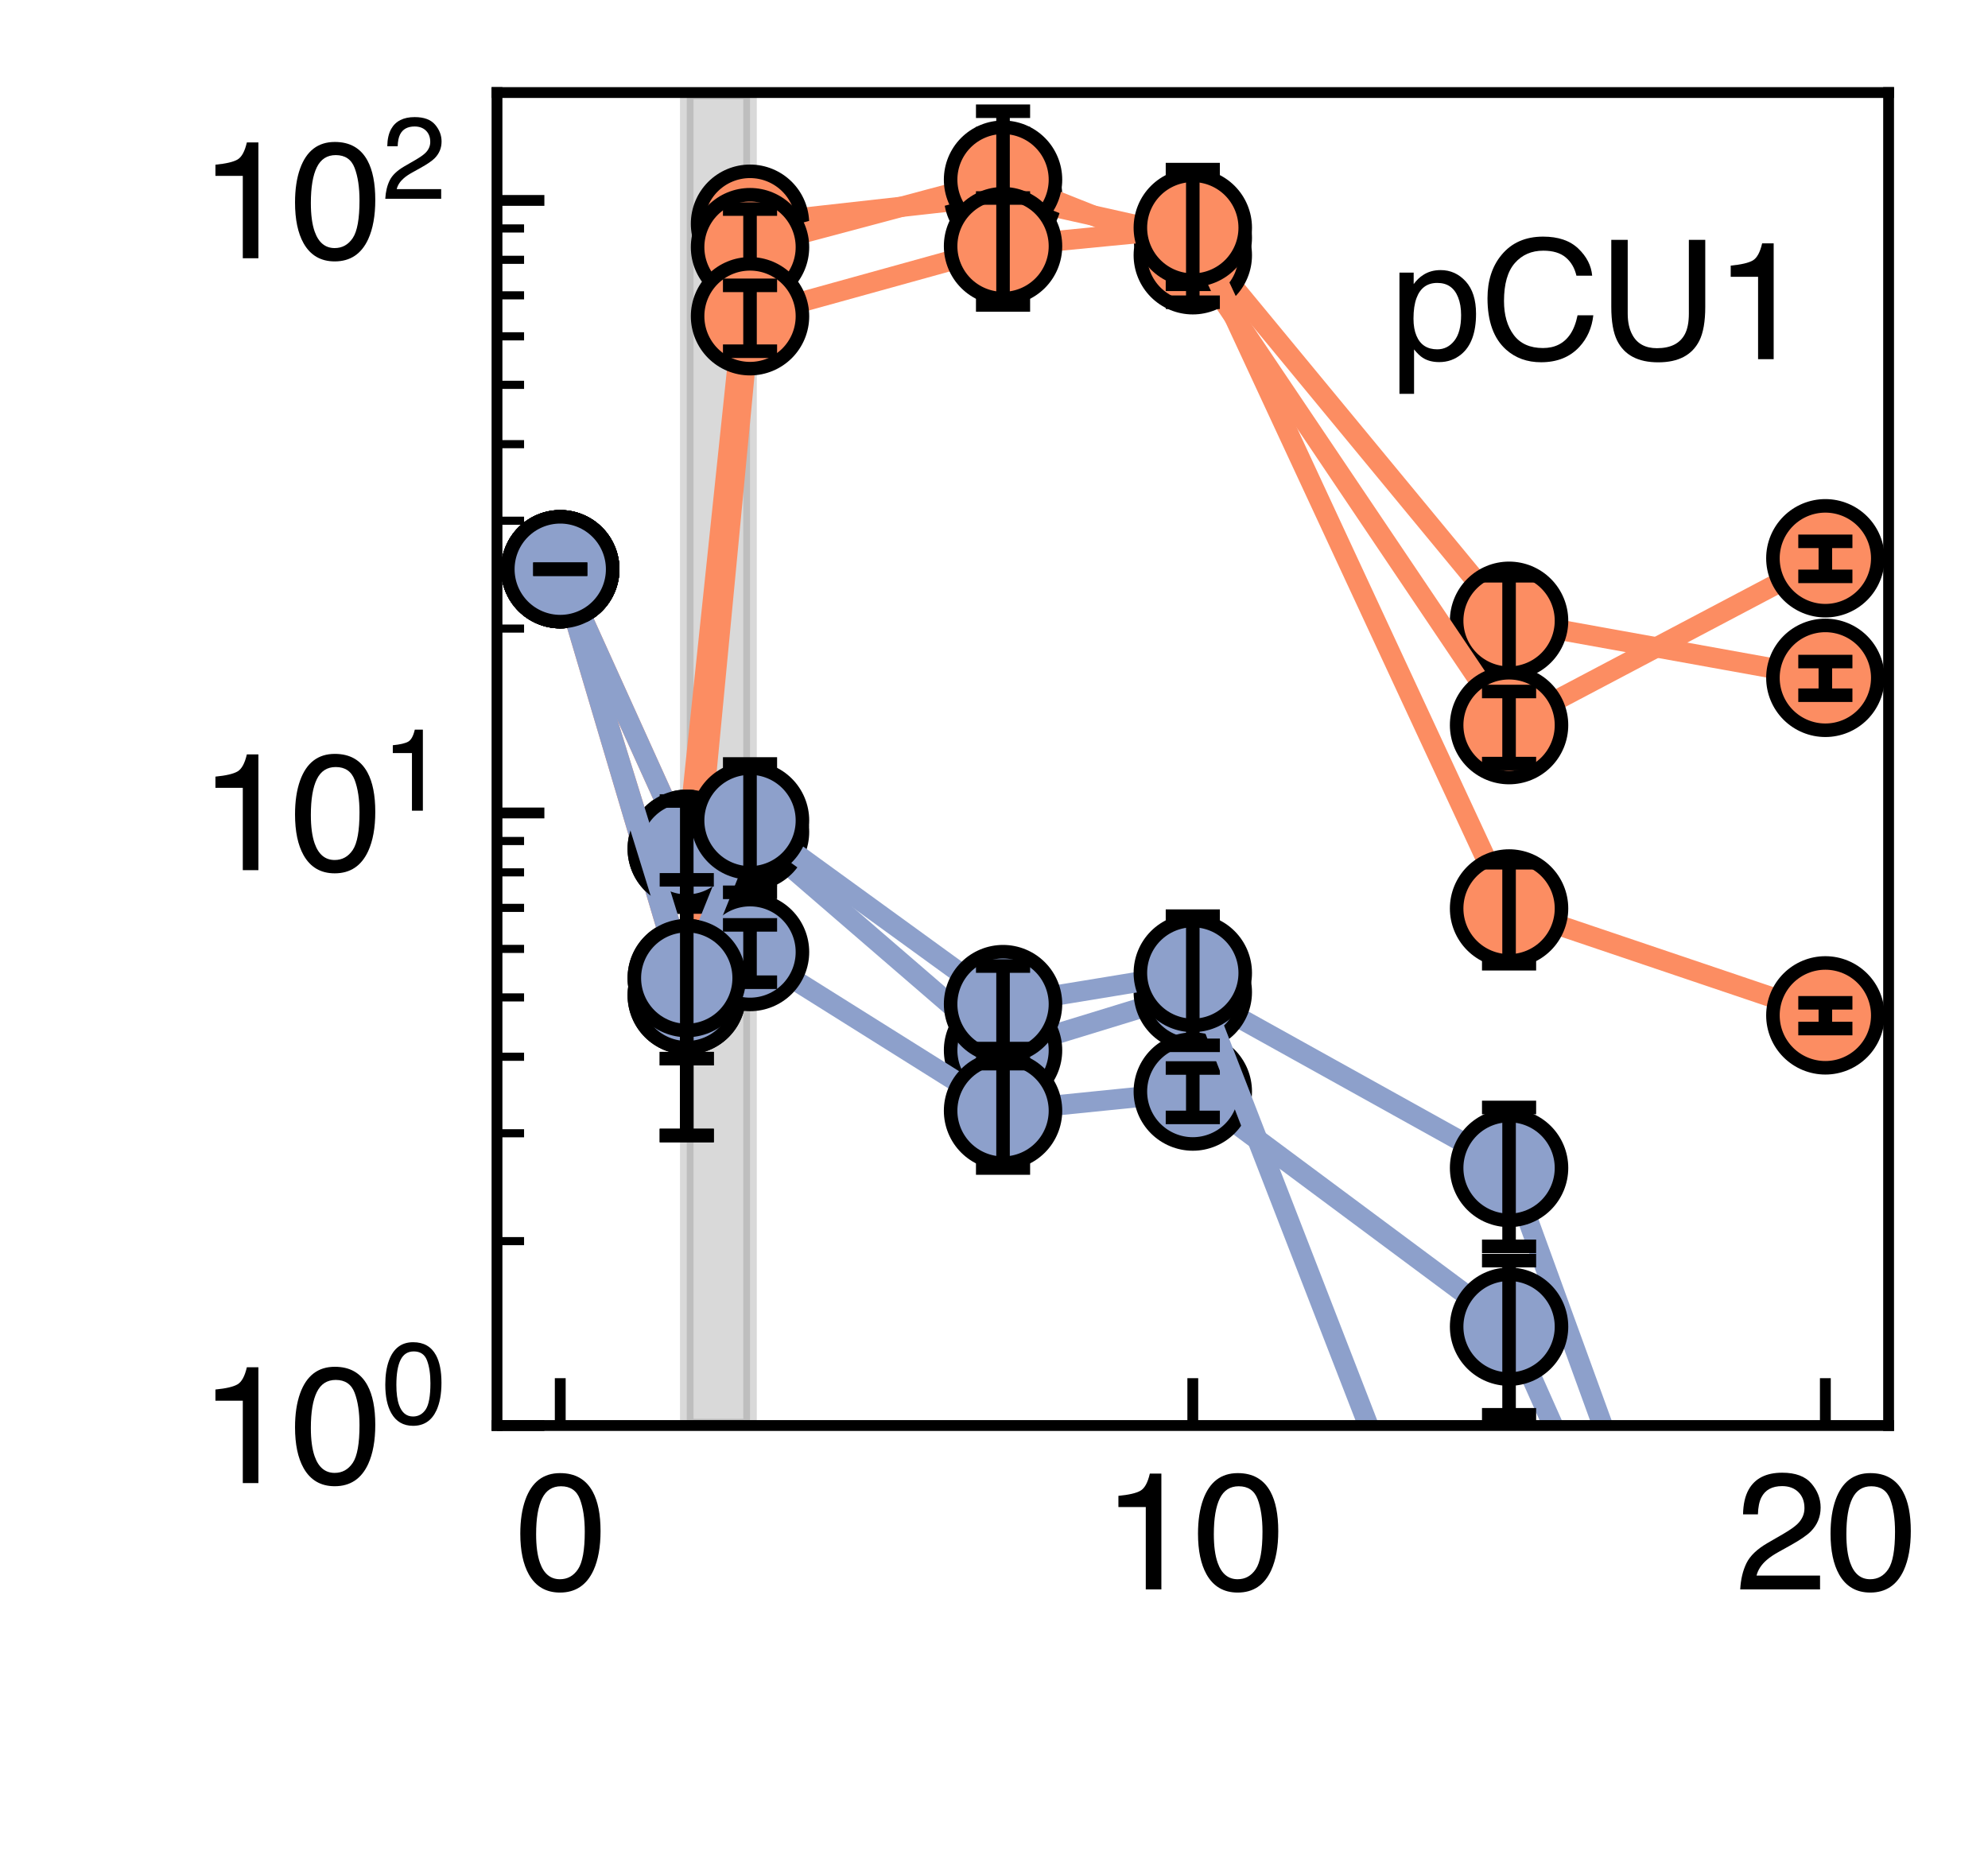<?xml version="1.0" encoding="utf-8" standalone="no"?>
<!DOCTYPE svg PUBLIC "-//W3C//DTD SVG 1.1//EN"
  "http://www.w3.org/Graphics/SVG/1.1/DTD/svg11.dtd">
<svg xmlns:xlink="http://www.w3.org/1999/xlink" width="146.88pt" height="136.8pt" viewBox="0 0 146.88 136.8" xmlns="http://www.w3.org/2000/svg" version="1.1">
 <defs>
  <style type="text/css">*{stroke-linejoin: round; stroke-linecap: butt}</style>
 </defs>
 <g id="figure_1">
  <g id="patch_1">
   <path d="M 0 136.8 
L 146.88 136.8 
L 146.88 0 
L 0 0 
z
" style="fill: #ffffff"/>
  </g>
  <g id="axes_1">
   <g id="patch_2">
    <path d="M 36.72 105.336 
L 139.536 105.336 
L 139.536 6.84 
L 36.72 6.84 
z
" style="fill: #ffffff"/>
   </g>
   <g id="PolyCollection_1">
    <defs>
     <path id="mfba4b7811b" d="M 50.74 -129.96 
L 50.74 -31.464 
L 55.414 -31.464 
L 55.414 -129.96 
L 55.414 -129.96 
L 50.74 -129.96 
z
" style="stroke: #808080; stroke-opacity: 0.3"/>
    </defs>
    <g clip-path="url(#p13dd77826c)">
     <use xlink:href="#mfba4b7811b" x="0" y="136.8" style="fill: #808080; fill-opacity: 0.3; stroke: #808080; stroke-opacity: 0.3"/>
    </g>
   </g>
   <g id="line2d_1">
    <path d="M 41.393 42.061 
L 50.74 73.547 
L 55.414 16.532 
L 74.108 14.443 
L 88.128 17.567 
L 111.495 45.87 
L 134.863 50.087 
" clip-path="url(#p13dd77826c)" style="fill: none; stroke: #fc8d62; stroke-width: 1.5; stroke-linecap: square"/>
   </g>
   <g id="PathCollection_1">
    <defs>
     <path id="m7efb77e65a" d="M 0 3.873 
C 1.027 3.873 2.012 3.465 2.739 2.739 
C 3.465 2.012 3.873 1.027 3.873 0 
C 3.873 -1.027 3.465 -2.012 2.739 -2.739 
C 2.012 -3.465 1.027 -3.873 0 -3.873 
C -1.027 -3.873 -2.012 -3.465 -2.739 -2.739 
C -3.465 -2.012 -3.873 -1.027 -3.873 0 
C -3.873 1.027 -3.465 2.012 -2.739 2.739 
C -2.012 3.465 -1.027 3.873 0 3.873 
z
" style="stroke: #000000"/>
    </defs>
    <g clip-path="url(#p13dd77826c)">
     <use xlink:href="#m7efb77e65a" x="41.393" y="42.061" style="fill: #fc8d62; stroke: #000000"/>
     <use xlink:href="#m7efb77e65a" x="50.74" y="73.547" style="fill: #fc8d62; stroke: #000000"/>
     <use xlink:href="#m7efb77e65a" x="55.414" y="16.532" style="fill: #fc8d62; stroke: #000000"/>
     <use xlink:href="#m7efb77e65a" x="74.108" y="14.443" style="fill: #fc8d62; stroke: #000000"/>
     <use xlink:href="#m7efb77e65a" x="88.128" y="17.567" style="fill: #fc8d62; stroke: #000000"/>
     <use xlink:href="#m7efb77e65a" x="111.495" y="45.87" style="fill: #fc8d62; stroke: #000000"/>
     <use xlink:href="#m7efb77e65a" x="134.863" y="50.087" style="fill: #fc8d62; stroke: #000000"/>
    </g>
   </g>
   <g id="LineCollection_1">
    <path d="M 41.393 42.061 
L 41.393 42.061 
" clip-path="url(#p13dd77826c)" style="fill: none; stroke: #000000"/>
    <path d="M 50.74 78.225 
L 50.74 69.771 
" clip-path="url(#p13dd77826c)" style="fill: none; stroke: #000000"/>
    <path d="M 55.414 17.97 
L 55.414 15.191 
" clip-path="url(#p13dd77826c)" style="fill: none; stroke: #000000"/>
    <path d="M 74.108 20.413 
L 74.108 9.87 
" clip-path="url(#p13dd77826c)" style="fill: none; stroke: #000000"/>
    <path d="M 88.128 19.368 
L 88.128 15.917 
" clip-path="url(#p13dd77826c)" style="fill: none; stroke: #000000"/>
    <path d="M 111.495 49.872 
L 111.495 42.545 
" clip-path="url(#p13dd77826c)" style="fill: none; stroke: #000000"/>
    <path d="M 134.863 51.37 
L 134.863 48.883 
" clip-path="url(#p13dd77826c)" style="fill: none; stroke: #000000"/>
   </g>
   <g id="line2d_2">
    <defs>
     <path id="md3a4411d4e" d="M 2 0 
L -2 -0 
" style="stroke: #000000"/>
    </defs>
    <g clip-path="url(#p13dd77826c)">
     <use xlink:href="#md3a4411d4e" x="41.393" y="42.061" style="stroke: #000000"/>
     <use xlink:href="#md3a4411d4e" x="50.74" y="78.225" style="stroke: #000000"/>
     <use xlink:href="#md3a4411d4e" x="55.414" y="17.97" style="stroke: #000000"/>
     <use xlink:href="#md3a4411d4e" x="74.108" y="20.413" style="stroke: #000000"/>
     <use xlink:href="#md3a4411d4e" x="88.128" y="19.368" style="stroke: #000000"/>
     <use xlink:href="#md3a4411d4e" x="111.495" y="49.872" style="stroke: #000000"/>
     <use xlink:href="#md3a4411d4e" x="134.863" y="51.37" style="stroke: #000000"/>
    </g>
   </g>
   <g id="line2d_3">
    <g clip-path="url(#p13dd77826c)">
     <use xlink:href="#md3a4411d4e" x="41.393" y="42.061" style="stroke: #000000"/>
     <use xlink:href="#md3a4411d4e" x="50.74" y="69.771" style="stroke: #000000"/>
     <use xlink:href="#md3a4411d4e" x="55.414" y="15.191" style="stroke: #000000"/>
     <use xlink:href="#md3a4411d4e" x="74.108" y="9.87" style="stroke: #000000"/>
     <use xlink:href="#md3a4411d4e" x="88.128" y="15.917" style="stroke: #000000"/>
     <use xlink:href="#md3a4411d4e" x="111.495" y="42.545" style="stroke: #000000"/>
     <use xlink:href="#md3a4411d4e" x="134.863" y="48.883" style="stroke: #000000"/>
    </g>
   </g>
   <g id="line2d_4">
    <path d="M 41.393 42.061 
L 50.74 62.718 
L 55.414 18.263 
L 74.108 13.278 
L 88.128 18.861 
L 111.495 53.582 
L 134.863 41.252 
" clip-path="url(#p13dd77826c)" style="fill: none; stroke: #fc8d62; stroke-width: 1.5; stroke-linecap: square"/>
   </g>
   <g id="PathCollection_2">
    <g clip-path="url(#p13dd77826c)">
     <use xlink:href="#m7efb77e65a" x="41.393" y="42.061" style="fill: #fc8d62; stroke: #000000"/>
     <use xlink:href="#m7efb77e65a" x="50.74" y="62.718" style="fill: #fc8d62; stroke: #000000"/>
     <use xlink:href="#m7efb77e65a" x="55.414" y="18.263" style="fill: #fc8d62; stroke: #000000"/>
     <use xlink:href="#m7efb77e65a" x="74.108" y="13.278" style="fill: #fc8d62; stroke: #000000"/>
     <use xlink:href="#m7efb77e65a" x="88.128" y="18.861" style="fill: #fc8d62; stroke: #000000"/>
     <use xlink:href="#m7efb77e65a" x="111.495" y="53.582" style="fill: #fc8d62; stroke: #000000"/>
     <use xlink:href="#m7efb77e65a" x="134.863" y="41.252" style="fill: #fc8d62; stroke: #000000"/>
    </g>
   </g>
   <g id="LineCollection_2">
    <path d="M 41.393 42.061 
L 41.393 42.061 
" clip-path="url(#p13dd77826c)" style="fill: none; stroke: #000000"/>
    <path d="M 50.74 67.022 
L 50.74 59.189 
" clip-path="url(#p13dd77826c)" style="fill: none; stroke: #000000"/>
    <path d="M 55.414 21.548 
L 55.414 15.449 
" clip-path="url(#p13dd77826c)" style="fill: none; stroke: #000000"/>
    <path d="M 74.108 20.107 
L 74.108 8.219 
" clip-path="url(#p13dd77826c)" style="fill: none; stroke: #000000"/>
    <path d="M 88.128 21.009 
L 88.128 16.926 
" clip-path="url(#p13dd77826c)" style="fill: none; stroke: #000000"/>
    <path d="M 111.495 56.426 
L 111.495 51.097 
" clip-path="url(#p13dd77826c)" style="fill: none; stroke: #000000"/>
    <path d="M 134.863 42.59 
L 134.863 40 
" clip-path="url(#p13dd77826c)" style="fill: none; stroke: #000000"/>
   </g>
   <g id="line2d_5">
    <g clip-path="url(#p13dd77826c)">
     <use xlink:href="#md3a4411d4e" x="41.393" y="42.061" style="stroke: #000000"/>
     <use xlink:href="#md3a4411d4e" x="50.74" y="67.022" style="stroke: #000000"/>
     <use xlink:href="#md3a4411d4e" x="55.414" y="21.548" style="stroke: #000000"/>
     <use xlink:href="#md3a4411d4e" x="74.108" y="20.107" style="stroke: #000000"/>
     <use xlink:href="#md3a4411d4e" x="88.128" y="21.009" style="stroke: #000000"/>
     <use xlink:href="#md3a4411d4e" x="111.495" y="56.426" style="stroke: #000000"/>
     <use xlink:href="#md3a4411d4e" x="134.863" y="42.59" style="stroke: #000000"/>
    </g>
   </g>
   <g id="line2d_6">
    <g clip-path="url(#p13dd77826c)">
     <use xlink:href="#md3a4411d4e" x="41.393" y="42.061" style="stroke: #000000"/>
     <use xlink:href="#md3a4411d4e" x="50.74" y="59.189" style="stroke: #000000"/>
     <use xlink:href="#md3a4411d4e" x="55.414" y="15.449" style="stroke: #000000"/>
     <use xlink:href="#md3a4411d4e" x="74.108" y="8.219" style="stroke: #000000"/>
     <use xlink:href="#md3a4411d4e" x="88.128" y="16.926" style="stroke: #000000"/>
     <use xlink:href="#md3a4411d4e" x="111.495" y="51.097" style="stroke: #000000"/>
     <use xlink:href="#md3a4411d4e" x="134.863" y="40" style="stroke: #000000"/>
    </g>
   </g>
   <g id="line2d_7">
    <path d="M 41.393 42.061 
L 50.74 72.272 
L 55.414 23.368 
L 74.108 18.189 
L 88.128 16.828 
L 111.495 67.129 
L 134.863 75.028 
" clip-path="url(#p13dd77826c)" style="fill: none; stroke: #fc8d62; stroke-width: 1.5; stroke-linecap: square"/>
   </g>
   <g id="PathCollection_3">
    <g clip-path="url(#p13dd77826c)">
     <use xlink:href="#m7efb77e65a" x="41.393" y="42.061" style="fill: #fc8d62; stroke: #000000"/>
     <use xlink:href="#m7efb77e65a" x="50.74" y="72.272" style="fill: #fc8d62; stroke: #000000"/>
     <use xlink:href="#m7efb77e65a" x="55.414" y="23.368" style="fill: #fc8d62; stroke: #000000"/>
     <use xlink:href="#m7efb77e65a" x="74.108" y="18.189" style="fill: #fc8d62; stroke: #000000"/>
     <use xlink:href="#m7efb77e65a" x="88.128" y="16.828" style="fill: #fc8d62; stroke: #000000"/>
     <use xlink:href="#m7efb77e65a" x="111.495" y="67.129" style="fill: #fc8d62; stroke: #000000"/>
     <use xlink:href="#m7efb77e65a" x="134.863" y="75.028" style="fill: #fc8d62; stroke: #000000"/>
    </g>
   </g>
   <g id="LineCollection_3">
    <path d="M 41.393 42.061 
L 41.393 42.061 
" clip-path="url(#p13dd77826c)" style="fill: none; stroke: #000000"/>
    <path d="M 50.74 83.906 
L 50.74 65.013 
" clip-path="url(#p13dd77826c)" style="fill: none; stroke: #000000"/>
    <path d="M 55.414 25.952 
L 55.414 21.084 
" clip-path="url(#p13dd77826c)" style="fill: none; stroke: #000000"/>
    <path d="M 74.108 22.535 
L 74.108 14.631 
" clip-path="url(#p13dd77826c)" style="fill: none; stroke: #000000"/>
    <path d="M 88.128 22.334 
L 88.128 12.532 
" clip-path="url(#p13dd77826c)" style="fill: none; stroke: #000000"/>
    <path d="M 111.495 71.211 
L 111.495 63.751 
" clip-path="url(#p13dd77826c)" style="fill: none; stroke: #000000"/>
    <path d="M 134.863 76.002 
L 134.863 74.1 
" clip-path="url(#p13dd77826c)" style="fill: none; stroke: #000000"/>
   </g>
   <g id="line2d_8">
    <g clip-path="url(#p13dd77826c)">
     <use xlink:href="#md3a4411d4e" x="41.393" y="42.061" style="stroke: #000000"/>
     <use xlink:href="#md3a4411d4e" x="50.74" y="83.906" style="stroke: #000000"/>
     <use xlink:href="#md3a4411d4e" x="55.414" y="25.952" style="stroke: #000000"/>
     <use xlink:href="#md3a4411d4e" x="74.108" y="22.535" style="stroke: #000000"/>
     <use xlink:href="#md3a4411d4e" x="88.128" y="22.334" style="stroke: #000000"/>
     <use xlink:href="#md3a4411d4e" x="111.495" y="71.211" style="stroke: #000000"/>
     <use xlink:href="#md3a4411d4e" x="134.863" y="76.002" style="stroke: #000000"/>
    </g>
   </g>
   <g id="line2d_9">
    <g clip-path="url(#p13dd77826c)">
     <use xlink:href="#md3a4411d4e" x="41.393" y="42.061" style="stroke: #000000"/>
     <use xlink:href="#md3a4411d4e" x="50.74" y="65.013" style="stroke: #000000"/>
     <use xlink:href="#md3a4411d4e" x="55.414" y="21.084" style="stroke: #000000"/>
     <use xlink:href="#md3a4411d4e" x="74.108" y="14.631" style="stroke: #000000"/>
     <use xlink:href="#md3a4411d4e" x="88.128" y="12.532" style="stroke: #000000"/>
     <use xlink:href="#md3a4411d4e" x="111.495" y="63.751" style="stroke: #000000"/>
     <use xlink:href="#md3a4411d4e" x="134.863" y="74.1" style="stroke: #000000"/>
    </g>
   </g>
   <g id="line2d_10">
    <path d="M 41.393 42.061 
L 50.74 73.547 
L 55.414 16.532 
L 74.108 14.443 
L 88.128 17.567 
L 111.495 45.87 
L 134.863 50.087 
" clip-path="url(#p13dd77826c)" style="fill: none"/>
   </g>
   <g id="line2d_11">
    <path d="M 41.393 42.061 
L 50.74 62.718 
L 55.414 18.263 
L 74.108 13.278 
L 88.128 18.861 
L 111.495 53.582 
L 134.863 41.252 
" clip-path="url(#p13dd77826c)" style="fill: none"/>
   </g>
   <g id="line2d_12">
    <path d="M 41.393 42.061 
L 50.74 72.272 
L 55.414 23.368 
L 74.108 18.189 
L 88.128 16.828 
L 111.495 67.129 
L 134.863 75.028 
" clip-path="url(#p13dd77826c)" style="fill: none"/>
   </g>
   <g id="line2d_13">
    <path d="M 41.393 42.061 
L 50.74 73.547 
L 55.414 61.471 
L 74.108 77.608 
L 88.128 73.313 
L 111.495 86.303 
L 130.211 137.8 
" clip-path="url(#p13dd77826c)" style="fill: none; stroke: #8da0cb; stroke-width: 1.5; stroke-linecap: square"/>
   </g>
   <g id="PathCollection_4">
    <defs>
     <path id="m667d2267dd" d="M 0 3.873 
C 1.027 3.873 2.012 3.465 2.739 2.739 
C 3.465 2.012 3.873 1.027 3.873 0 
C 3.873 -1.027 3.465 -2.012 2.739 -2.739 
C 2.012 -3.465 1.027 -3.873 0 -3.873 
C -1.027 -3.873 -2.012 -3.465 -2.739 -2.739 
C -3.465 -2.012 -3.873 -1.027 -3.873 0 
C -3.873 1.027 -3.465 2.012 -2.739 2.739 
C -2.012 3.465 -1.027 3.873 0 3.873 
z
" style="stroke: #000000"/>
    </defs>
    <g clip-path="url(#p13dd77826c)">
     <use xlink:href="#m667d2267dd" x="41.393" y="42.061" style="fill: #8da0cb; stroke: #000000"/>
     <use xlink:href="#m667d2267dd" x="50.74" y="73.547" style="fill: #8da0cb; stroke: #000000"/>
     <use xlink:href="#m667d2267dd" x="55.414" y="61.471" style="fill: #8da0cb; stroke: #000000"/>
     <use xlink:href="#m667d2267dd" x="74.108" y="77.608" style="fill: #8da0cb; stroke: #000000"/>
     <use xlink:href="#m667d2267dd" x="88.128" y="73.313" style="fill: #8da0cb; stroke: #000000"/>
     <use xlink:href="#m667d2267dd" x="111.495" y="86.303" style="fill: #8da0cb; stroke: #000000"/>
     <use xlink:href="#m667d2267dd" x="134.863" y="150.599" style="fill: #8da0cb; stroke: #000000"/>
    </g>
   </g>
   <g id="LineCollection_4">
    <path d="M 41.393 42.061 
L 41.393 42.061 
" clip-path="url(#p13dd77826c)" style="fill: none; stroke: #000000"/>
    <path d="M 50.74 78.225 
L 50.74 69.771 
" clip-path="url(#p13dd77826c)" style="fill: none; stroke: #000000"/>
    <path d="M 55.414 64.982 
L 55.414 58.492 
" clip-path="url(#p13dd77826c)" style="fill: none; stroke: #000000"/>
    <path d="M 74.108 83.482 
L 74.108 73.09 
" clip-path="url(#p13dd77826c)" style="fill: none; stroke: #000000"/>
    <path d="M 88.128 74.206 
L 88.128 72.459 
" clip-path="url(#p13dd77826c)" style="fill: none; stroke: #000000"/>
    <path d="M 111.495 92.096 
L 111.495 81.834 
" clip-path="url(#p13dd77826c)" style="fill: none; stroke: #000000"/>
    <path clip-path="url(#p13dd77826c)" style="fill: none; stroke: #000000"/>
   </g>
   <g id="line2d_14">
    <g clip-path="url(#p13dd77826c)">
     <use xlink:href="#md3a4411d4e" x="41.393" y="42.061" style="stroke: #000000"/>
     <use xlink:href="#md3a4411d4e" x="50.74" y="78.225" style="stroke: #000000"/>
     <use xlink:href="#md3a4411d4e" x="55.414" y="64.982" style="stroke: #000000"/>
     <use xlink:href="#md3a4411d4e" x="74.108" y="83.482" style="stroke: #000000"/>
     <use xlink:href="#md3a4411d4e" x="88.128" y="74.206" style="stroke: #000000"/>
     <use xlink:href="#md3a4411d4e" x="111.495" y="92.096" style="stroke: #000000"/>
    </g>
   </g>
   <g id="line2d_15">
    <g clip-path="url(#p13dd77826c)">
     <use xlink:href="#md3a4411d4e" x="41.393" y="42.061" style="stroke: #000000"/>
     <use xlink:href="#md3a4411d4e" x="50.74" y="69.771" style="stroke: #000000"/>
     <use xlink:href="#md3a4411d4e" x="55.414" y="58.492" style="stroke: #000000"/>
     <use xlink:href="#md3a4411d4e" x="74.108" y="73.09" style="stroke: #000000"/>
     <use xlink:href="#md3a4411d4e" x="88.128" y="72.459" style="stroke: #000000"/>
     <use xlink:href="#md3a4411d4e" x="111.495" y="81.834" style="stroke: #000000"/>
    </g>
   </g>
   <g id="line2d_16">
    <path d="M 41.393 42.061 
L 50.74 62.718 
L 55.414 70.347 
L 74.108 82.077 
L 88.128 80.657 
L 111.495 98.032 
L 129.173 137.8 
" clip-path="url(#p13dd77826c)" style="fill: none; stroke: #8da0cb; stroke-width: 1.5; stroke-linecap: square"/>
   </g>
   <g id="PathCollection_5">
    <g clip-path="url(#p13dd77826c)">
     <use xlink:href="#m667d2267dd" x="41.393" y="42.061" style="fill: #8da0cb; stroke: #000000"/>
     <use xlink:href="#m667d2267dd" x="50.74" y="62.718" style="fill: #8da0cb; stroke: #000000"/>
     <use xlink:href="#m667d2267dd" x="55.414" y="70.347" style="fill: #8da0cb; stroke: #000000"/>
     <use xlink:href="#m667d2267dd" x="74.108" y="82.077" style="fill: #8da0cb; stroke: #000000"/>
     <use xlink:href="#m667d2267dd" x="88.128" y="80.657" style="fill: #8da0cb; stroke: #000000"/>
     <use xlink:href="#m667d2267dd" x="111.495" y="98.032" style="fill: #8da0cb; stroke: #000000"/>
     <use xlink:href="#m667d2267dd" x="134.863" y="150.599" style="fill: #8da0cb; stroke: #000000"/>
    </g>
   </g>
   <g id="LineCollection_5">
    <path d="M 41.393 42.061 
L 41.393 42.061 
" clip-path="url(#p13dd77826c)" style="fill: none; stroke: #000000"/>
    <path d="M 50.74 67.022 
L 50.74 59.189 
" clip-path="url(#p13dd77826c)" style="fill: none; stroke: #000000"/>
    <path d="M 55.414 72.579 
L 55.414 68.343 
" clip-path="url(#p13dd77826c)" style="fill: none; stroke: #000000"/>
    <path d="M 74.108 86.309 
L 74.108 78.596 
" clip-path="url(#p13dd77826c)" style="fill: none; stroke: #000000"/>
    <path d="M 88.128 82.567 
L 88.128 78.917 
" clip-path="url(#p13dd77826c)" style="fill: none; stroke: #000000"/>
    <path d="M 111.495 104.543 
L 111.495 93.15 
" clip-path="url(#p13dd77826c)" style="fill: none; stroke: #000000"/>
    <path clip-path="url(#p13dd77826c)" style="fill: none; stroke: #000000"/>
   </g>
   <g id="line2d_17">
    <g clip-path="url(#p13dd77826c)">
     <use xlink:href="#md3a4411d4e" x="41.393" y="42.061" style="stroke: #000000"/>
     <use xlink:href="#md3a4411d4e" x="50.74" y="67.022" style="stroke: #000000"/>
     <use xlink:href="#md3a4411d4e" x="55.414" y="72.579" style="stroke: #000000"/>
     <use xlink:href="#md3a4411d4e" x="74.108" y="86.309" style="stroke: #000000"/>
     <use xlink:href="#md3a4411d4e" x="88.128" y="82.567" style="stroke: #000000"/>
     <use xlink:href="#md3a4411d4e" x="111.495" y="104.543" style="stroke: #000000"/>
     <use xlink:href="#md3a4411d4e" x="134.863" y="150.807" style="stroke: #000000"/>
    </g>
   </g>
   <g id="line2d_18">
    <g clip-path="url(#p13dd77826c)">
     <use xlink:href="#md3a4411d4e" x="41.393" y="42.061" style="stroke: #000000"/>
     <use xlink:href="#md3a4411d4e" x="50.74" y="59.189" style="stroke: #000000"/>
     <use xlink:href="#md3a4411d4e" x="55.414" y="68.343" style="stroke: #000000"/>
     <use xlink:href="#md3a4411d4e" x="74.108" y="78.596" style="stroke: #000000"/>
     <use xlink:href="#md3a4411d4e" x="88.128" y="78.917" style="stroke: #000000"/>
     <use xlink:href="#md3a4411d4e" x="111.495" y="93.15" style="stroke: #000000"/>
     <use xlink:href="#md3a4411d4e" x="134.863" y="150.392" style="stroke: #000000"/>
    </g>
   </g>
   <g id="line2d_19">
    <path d="M 41.393 42.061 
L 50.74 72.272 
L 55.414 60.627 
L 74.108 74.196 
L 88.128 71.896 
L 111.495 132.135 
L 118.665 137.8 
" clip-path="url(#p13dd77826c)" style="fill: none; stroke: #8da0cb; stroke-width: 1.5; stroke-linecap: square"/>
   </g>
   <g id="PathCollection_6">
    <g clip-path="url(#p13dd77826c)">
     <use xlink:href="#m667d2267dd" x="41.393" y="42.061" style="fill: #8da0cb; stroke: #000000"/>
     <use xlink:href="#m667d2267dd" x="50.74" y="72.272" style="fill: #8da0cb; stroke: #000000"/>
     <use xlink:href="#m667d2267dd" x="55.414" y="60.627" style="fill: #8da0cb; stroke: #000000"/>
     <use xlink:href="#m667d2267dd" x="74.108" y="74.196" style="fill: #8da0cb; stroke: #000000"/>
     <use xlink:href="#m667d2267dd" x="88.128" y="71.896" style="fill: #8da0cb; stroke: #000000"/>
     <use xlink:href="#m667d2267dd" x="111.495" y="132.135" style="fill: #8da0cb; stroke: #000000"/>
     <use xlink:href="#m667d2267dd" x="134.863" y="150.599" style="fill: #8da0cb; stroke: #000000"/>
    </g>
   </g>
   <g id="LineCollection_6">
    <path d="M 41.393 42.061 
L 41.393 42.061 
" clip-path="url(#p13dd77826c)" style="fill: none; stroke: #000000"/>
    <path d="M 50.74 83.906 
L 50.74 65.013 
" clip-path="url(#p13dd77826c)" style="fill: none; stroke: #000000"/>
    <path d="M 55.414 65.936 
L 55.414 56.451 
" clip-path="url(#p13dd77826c)" style="fill: none; stroke: #000000"/>
    <path d="M 74.108 77.48 
L 74.108 71.383 
" clip-path="url(#p13dd77826c)" style="fill: none; stroke: #000000"/>
    <path d="M 88.128 77.242 
L 88.128 67.697 
" clip-path="url(#p13dd77826c)" style="fill: none; stroke: #000000"/>
    <path d="M 111.495 137.8 
L 111.495 120.524 
" clip-path="url(#p13dd77826c)" style="fill: none; stroke: #000000"/>
    <path clip-path="url(#p13dd77826c)" style="fill: none; stroke: #000000"/>
   </g>
   <g id="line2d_20">
    <g clip-path="url(#p13dd77826c)">
     <use xlink:href="#md3a4411d4e" x="41.393" y="42.061" style="stroke: #000000"/>
     <use xlink:href="#md3a4411d4e" x="50.74" y="83.906" style="stroke: #000000"/>
     <use xlink:href="#md3a4411d4e" x="55.414" y="65.936" style="stroke: #000000"/>
     <use xlink:href="#md3a4411d4e" x="74.108" y="77.48" style="stroke: #000000"/>
     <use xlink:href="#md3a4411d4e" x="88.128" y="77.242" style="stroke: #000000"/>
     <use xlink:href="#md3a4411d4e" x="111.495" y="164.291" style="stroke: #000000"/>
     <use xlink:href="#md3a4411d4e" x="134.863" y="151.176" style="stroke: #000000"/>
    </g>
   </g>
   <g id="line2d_21">
    <g clip-path="url(#p13dd77826c)">
     <use xlink:href="#md3a4411d4e" x="41.393" y="42.061" style="stroke: #000000"/>
     <use xlink:href="#md3a4411d4e" x="50.74" y="65.013" style="stroke: #000000"/>
     <use xlink:href="#md3a4411d4e" x="55.414" y="56.451" style="stroke: #000000"/>
     <use xlink:href="#md3a4411d4e" x="74.108" y="71.383" style="stroke: #000000"/>
     <use xlink:href="#md3a4411d4e" x="88.128" y="67.697" style="stroke: #000000"/>
     <use xlink:href="#md3a4411d4e" x="111.495" y="120.524" style="stroke: #000000"/>
     <use xlink:href="#md3a4411d4e" x="134.863" y="150.038" style="stroke: #000000"/>
    </g>
   </g>
   <g id="line2d_22">
    <path d="M 41.393 42.061 
L 50.74 73.547 
L 55.414 61.471 
L 74.108 77.608 
L 88.128 73.313 
L 111.495 86.303 
L 130.211 137.8 
" clip-path="url(#p13dd77826c)" style="fill: none"/>
   </g>
   <g id="line2d_23">
    <path d="M 41.393 42.061 
L 50.74 62.718 
L 55.414 70.347 
L 74.108 82.077 
L 88.128 80.657 
L 111.495 98.032 
L 129.173 137.8 
" clip-path="url(#p13dd77826c)" style="fill: none"/>
   </g>
   <g id="line2d_24">
    <path d="M 41.393 42.061 
L 50.74 72.272 
L 55.414 60.627 
L 74.108 74.196 
L 88.128 71.896 
L 111.495 132.135 
L 118.665 137.8 
" clip-path="url(#p13dd77826c)" style="fill: none"/>
   </g>
   <g id="matplotlib.axis_1">
    <g id="xtick_1">
     <g id="line2d_25">
      <defs>
       <path id="m4a86081944" d="M 0 0 
L 0 -3.5 
" style="stroke: #000000; stroke-width: 0.8"/>
      </defs>
      <g>
       <use xlink:href="#m4a86081944" x="41.393" y="105.336" style="stroke: #000000; stroke-width: 0.8"/>
      </g>
     </g>
     <g id="text_1">
      <!-- 0 -->
      <g transform="translate(38.057 117.444) scale(0.12 -0.12)">
       <defs>
        <path id="Helvetica-30" d="M 1731 4475 
Q 2600 4475 2988 3759 
Q 3288 3206 3288 2244 
Q 3288 1331 3016 734 
Q 2622 -122 1728 -122 
Q 922 -122 528 578 
Q 200 1163 200 2147 
Q 200 2909 397 3456 
Q 766 4475 1731 4475 
z
M 1725 391 
Q 2163 391 2422 778 
Q 2681 1166 2681 2222 
Q 2681 2984 2493 3476 
Q 2306 3969 1766 3969 
Q 1269 3969 1039 3501 
Q 809 3034 809 2125 
Q 809 1441 956 1025 
Q 1181 391 1725 391 
z
" transform="scale(0.016)"/>
       </defs>
       <use xlink:href="#Helvetica-30"/>
      </g>
     </g>
    </g>
    <g id="xtick_2">
     <g id="line2d_26">
      <g>
       <use xlink:href="#m4a86081944" x="88.128" y="105.336" style="stroke: #000000; stroke-width: 0.8"/>
      </g>
     </g>
     <g id="text_2">
      <!-- 10 -->
      <g transform="translate(81.455 117.444) scale(0.12 -0.12)">
       <defs>
        <path id="Helvetica-31" d="M 613 3169 
L 613 3600 
Q 1222 3659 1462 3798 
Q 1703 3938 1822 4456 
L 2266 4456 
L 2266 0 
L 1666 0 
L 1666 3169 
L 613 3169 
z
" transform="scale(0.016)"/>
       </defs>
       <use xlink:href="#Helvetica-31"/>
       <use xlink:href="#Helvetica-30" x="55.615"/>
      </g>
     </g>
    </g>
    <g id="xtick_3">
     <g id="line2d_27">
      <g>
       <use xlink:href="#m4a86081944" x="134.863" y="105.336" style="stroke: #000000; stroke-width: 0.8"/>
      </g>
     </g>
     <g id="text_3">
      <!-- 20 -->
      <g transform="translate(128.189 117.444) scale(0.12 -0.12)">
       <defs>
        <path id="Helvetica-32" d="M 200 0 
Q 231 578 439 1006 
Q 647 1434 1250 1784 
L 1850 2131 
Q 2253 2366 2416 2531 
Q 2672 2791 2672 3125 
Q 2672 3516 2437 3745 
Q 2203 3975 1813 3975 
Q 1234 3975 1013 3538 
Q 894 3303 881 2888 
L 309 2888 
Q 319 3472 525 3841 
Q 891 4491 1816 4491 
Q 2584 4491 2939 4075 
Q 3294 3659 3294 3150 
Q 3294 2613 2916 2231 
Q 2697 2009 2131 1694 
L 1703 1456 
Q 1397 1288 1222 1134 
Q 909 863 828 531 
L 3272 531 
L 3272 0 
L 200 0 
z
" transform="scale(0.016)"/>
       </defs>
       <use xlink:href="#Helvetica-32"/>
       <use xlink:href="#Helvetica-30" x="55.615"/>
      </g>
     </g>
    </g>
   </g>
   <g id="matplotlib.axis_2">
    <g id="ytick_1">
     <g id="line2d_28">
      <defs>
       <path id="m9f9435edb7" d="M 0 0 
L 3.5 0 
" style="stroke: #000000; stroke-width: 0.8"/>
      </defs>
      <g>
       <use xlink:href="#m9f9435edb7" x="36.72" y="105.336" style="stroke: #000000; stroke-width: 0.8"/>
      </g>
     </g>
     <g id="text_4">
      <!-- $\mathdefault{10^{0}}$ -->
      <g transform="translate(14.74 109.64) scale(0.12 -0.12)">
       <use xlink:href="#Helvetica-31" transform="translate(0 0.447)"/>
       <use xlink:href="#Helvetica-30" transform="translate(55.615 0.447)"/>
       <use xlink:href="#Helvetica-30" transform="translate(112.146 37.055) scale(0.7)"/>
      </g>
     </g>
    </g>
    <g id="ytick_2">
     <g id="line2d_29">
      <g>
       <use xlink:href="#m9f9435edb7" x="36.72" y="60.073" style="stroke: #000000; stroke-width: 0.8"/>
      </g>
     </g>
     <g id="text_5">
      <!-- $\mathdefault{10^{1}}$ -->
      <g transform="translate(14.74 64.377) scale(0.12 -0.12)">
       <use xlink:href="#Helvetica-31" transform="translate(0 0.655)"/>
       <use xlink:href="#Helvetica-30" transform="translate(55.615 0.655)"/>
       <use xlink:href="#Helvetica-31" transform="translate(112.146 37.263) scale(0.7)"/>
      </g>
     </g>
    </g>
    <g id="ytick_3">
     <g id="line2d_30">
      <g>
       <use xlink:href="#m9f9435edb7" x="36.72" y="14.81" style="stroke: #000000; stroke-width: 0.8"/>
      </g>
     </g>
     <g id="text_6">
      <!-- $\mathdefault{10^{2}}$ -->
      <g transform="translate(14.74 19.114) scale(0.12 -0.12)">
       <use xlink:href="#Helvetica-31" transform="translate(0 0.272)"/>
       <use xlink:href="#Helvetica-30" transform="translate(55.615 0.272)"/>
       <use xlink:href="#Helvetica-32" transform="translate(112.146 36.88) scale(0.7)"/>
      </g>
     </g>
    </g>
    <g id="ytick_4">
     <g id="line2d_31">
      <defs>
       <path id="m210b2e1795" d="M 0 0 
L 2 0 
" style="stroke: #000000; stroke-width: 0.6"/>
      </defs>
      <g>
       <use xlink:href="#m210b2e1795" x="36.72" y="91.711" style="stroke: #000000; stroke-width: 0.6"/>
      </g>
     </g>
    </g>
    <g id="ytick_5">
     <g id="line2d_32">
      <g>
       <use xlink:href="#m210b2e1795" x="36.72" y="83.74" style="stroke: #000000; stroke-width: 0.6"/>
      </g>
     </g>
    </g>
    <g id="ytick_6">
     <g id="line2d_33">
      <g>
       <use xlink:href="#m210b2e1795" x="36.72" y="78.085" style="stroke: #000000; stroke-width: 0.6"/>
      </g>
     </g>
    </g>
    <g id="ytick_7">
     <g id="line2d_34">
      <g>
       <use xlink:href="#m210b2e1795" x="36.72" y="73.699" style="stroke: #000000; stroke-width: 0.6"/>
      </g>
     </g>
    </g>
    <g id="ytick_8">
     <g id="line2d_35">
      <g>
       <use xlink:href="#m210b2e1795" x="36.72" y="70.115" style="stroke: #000000; stroke-width: 0.6"/>
      </g>
     </g>
    </g>
    <g id="ytick_9">
     <g id="line2d_36">
      <g>
       <use xlink:href="#m210b2e1795" x="36.72" y="67.084" style="stroke: #000000; stroke-width: 0.6"/>
      </g>
     </g>
    </g>
    <g id="ytick_10">
     <g id="line2d_37">
      <g>
       <use xlink:href="#m210b2e1795" x="36.72" y="64.46" style="stroke: #000000; stroke-width: 0.6"/>
      </g>
     </g>
    </g>
    <g id="ytick_11">
     <g id="line2d_38">
      <g>
       <use xlink:href="#m210b2e1795" x="36.72" y="62.144" style="stroke: #000000; stroke-width: 0.6"/>
      </g>
     </g>
    </g>
    <g id="ytick_12">
     <g id="line2d_39">
      <g>
       <use xlink:href="#m210b2e1795" x="36.72" y="46.448" style="stroke: #000000; stroke-width: 0.6"/>
      </g>
     </g>
    </g>
    <g id="ytick_13">
     <g id="line2d_40">
      <g>
       <use xlink:href="#m210b2e1795" x="36.72" y="38.477" style="stroke: #000000; stroke-width: 0.6"/>
      </g>
     </g>
    </g>
    <g id="ytick_14">
     <g id="line2d_41">
      <g>
       <use xlink:href="#m210b2e1795" x="36.72" y="32.822" style="stroke: #000000; stroke-width: 0.6"/>
      </g>
     </g>
    </g>
    <g id="ytick_15">
     <g id="line2d_42">
      <g>
       <use xlink:href="#m210b2e1795" x="36.72" y="28.436" style="stroke: #000000; stroke-width: 0.6"/>
      </g>
     </g>
    </g>
    <g id="ytick_16">
     <g id="line2d_43">
      <g>
       <use xlink:href="#m210b2e1795" x="36.72" y="24.852" style="stroke: #000000; stroke-width: 0.6"/>
      </g>
     </g>
    </g>
    <g id="ytick_17">
     <g id="line2d_44">
      <g>
       <use xlink:href="#m210b2e1795" x="36.72" y="21.822" style="stroke: #000000; stroke-width: 0.6"/>
      </g>
     </g>
    </g>
    <g id="ytick_18">
     <g id="line2d_45">
      <g>
       <use xlink:href="#m210b2e1795" x="36.72" y="19.197" style="stroke: #000000; stroke-width: 0.6"/>
      </g>
     </g>
    </g>
    <g id="ytick_19">
     <g id="line2d_46">
      <g>
       <use xlink:href="#m210b2e1795" x="36.72" y="16.881" style="stroke: #000000; stroke-width: 0.6"/>
      </g>
     </g>
    </g>
   </g>
   <g id="patch_3">
    <path d="M 36.72 105.336 
L 36.72 6.84 
" style="fill: none; stroke: #000000; stroke-width: 0.8; stroke-linejoin: miter; stroke-linecap: square"/>
   </g>
   <g id="patch_4">
    <path d="M 139.536 105.336 
L 139.536 6.84 
" style="fill: none; stroke: #000000; stroke-width: 0.8; stroke-linejoin: miter; stroke-linecap: square"/>
   </g>
   <g id="patch_5">
    <path d="M 36.72 105.336 
L 139.536 105.336 
" style="fill: none; stroke: #000000; stroke-width: 0.8; stroke-linejoin: miter; stroke-linecap: square"/>
   </g>
   <g id="patch_6">
    <path d="M 36.72 6.84 
L 139.536 6.84 
" style="fill: none; stroke: #000000; stroke-width: 0.8; stroke-linejoin: miter; stroke-linecap: square"/>
   </g>
   <g id="text_7">
    <!-- pCU1 -->
    <g transform="translate(102.688 26.539) scale(0.12 -0.12)">
     <defs>
      <path id="Helvetica-70" d="M 1825 378 
Q 2219 378 2480 708 
Q 2741 1038 2741 1694 
Q 2741 2094 2625 2381 
Q 2406 2934 1825 2934 
Q 1241 2934 1025 2350 
Q 909 2038 909 1556 
Q 909 1169 1025 897 
Q 1244 378 1825 378 
z
M 369 3331 
L 916 3331 
L 916 2888 
Q 1084 3116 1284 3241 
Q 1569 3428 1953 3428 
Q 2522 3428 2919 2992 
Q 3316 2556 3316 1747 
Q 3316 653 2744 184 
Q 2381 -113 1900 -113 
Q 1522 -113 1266 53 
Q 1116 147 931 375 
L 931 -1334 
L 369 -1334 
L 369 3331 
z
" transform="scale(0.016)"/>
      <path id="Helvetica-43" d="M 2422 4716 
Q 3294 4716 3775 4256 
Q 4256 3797 4309 3213 
L 3703 3213 
Q 3600 3656 3292 3915 
Q 2984 4175 2428 4175 
Q 1750 4175 1333 3698 
Q 916 3222 916 2238 
Q 916 1431 1292 929 
Q 1669 428 2416 428 
Q 3103 428 3463 956 
Q 3653 1234 3747 1688 
L 4353 1688 
Q 4272 963 3816 472 
Q 3269 -119 2341 -119 
Q 1541 -119 997 366 
Q 281 1006 281 2344 
Q 281 3359 819 4009 
Q 1400 4716 2422 4716 
z
M 2297 4716 
L 2297 4716 
z
" transform="scale(0.016)"/>
      <path id="Helvetica-55" d="M 1163 4591 
L 1163 1753 
Q 1163 1253 1350 922 
Q 1628 422 2288 422 
Q 3078 422 3363 963 
Q 3516 1256 3516 1753 
L 3516 4591 
L 4147 4591 
L 4147 2013 
Q 4147 1166 3919 709 
Q 3500 -122 2338 -122 
Q 1175 -122 759 709 
Q 531 1166 531 2013 
L 531 4591 
L 1163 4591 
z
M 2341 4591 
L 2341 4591 
z
" transform="scale(0.016)"/>
     </defs>
     <use xlink:href="#Helvetica-70"/>
     <use xlink:href="#Helvetica-43" x="55.615"/>
     <use xlink:href="#Helvetica-55" x="127.832"/>
     <use xlink:href="#Helvetica-31" x="200.049"/>
    </g>
   </g>
  </g>
 </g>
 <defs>
  <clipPath id="p13dd77826c">
   <rect x="36.72" y="6.84" width="102.816" height="98.496"/>
  </clipPath>
 </defs>
</svg>
